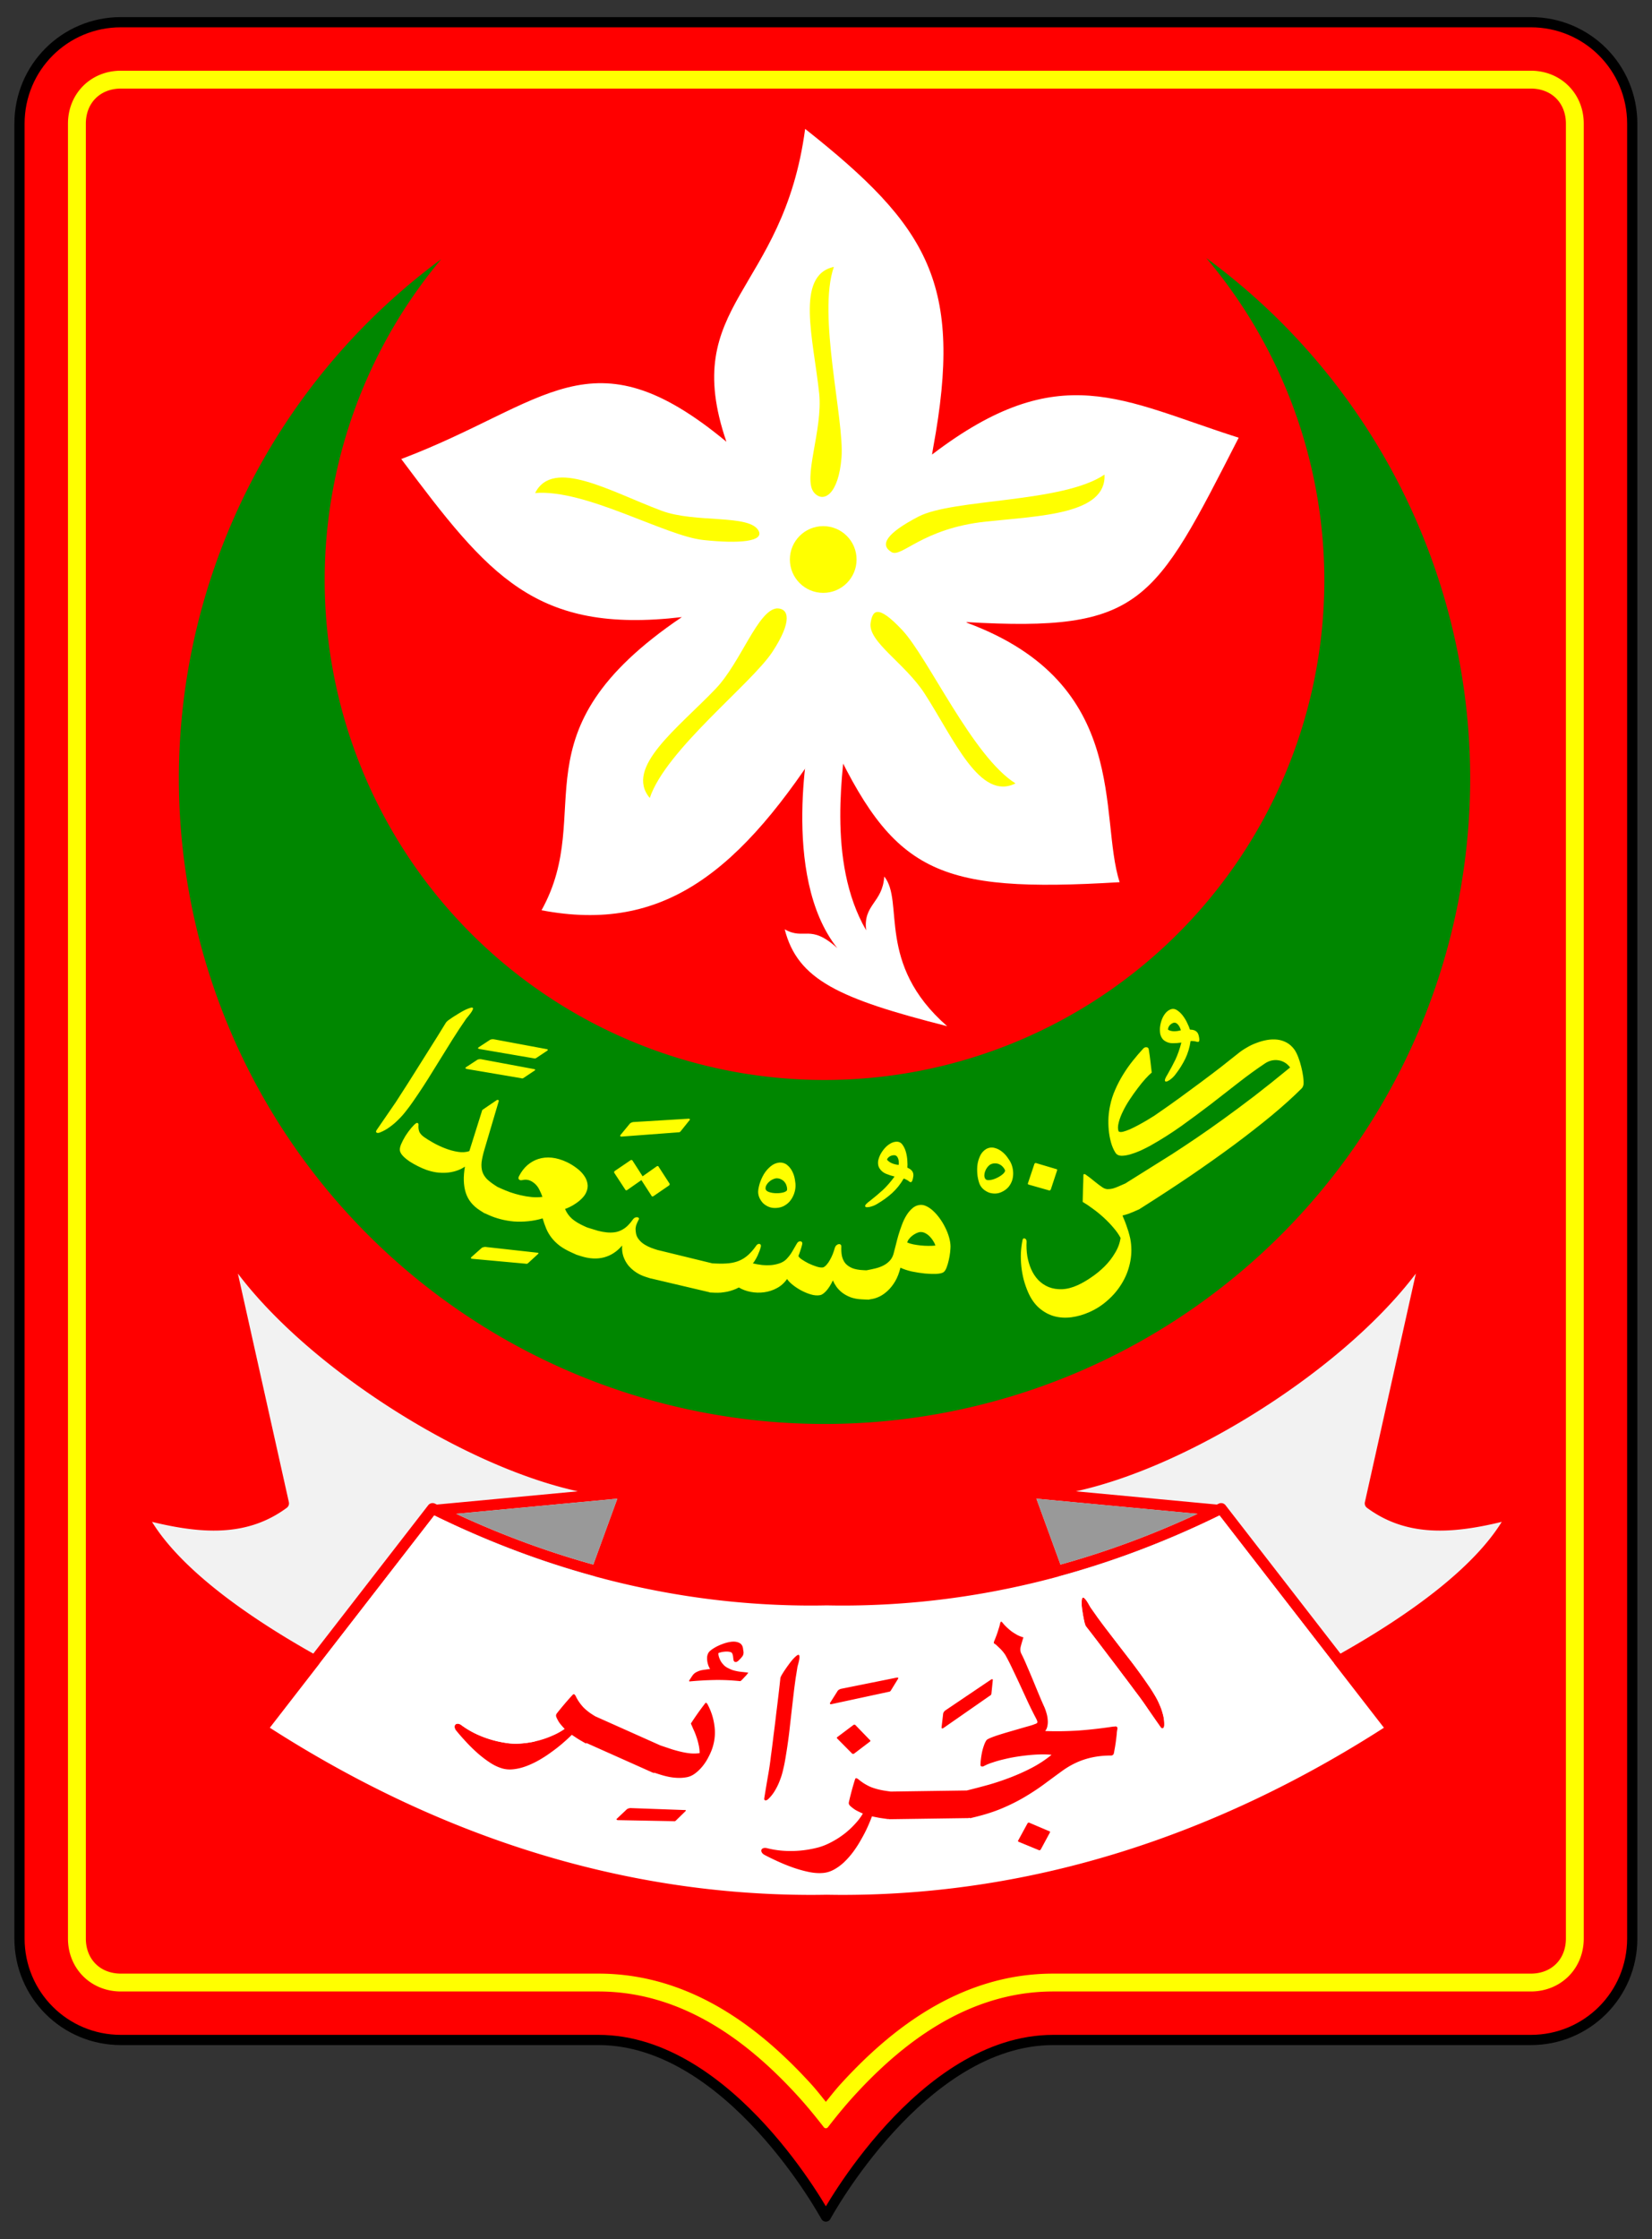 <?xml version="1.0" encoding="UTF-8" standalone="no"?>
<!-- Created with Inkscape (http://www.inkscape.org/) -->

<svg
   xmlns:dc="http://purl.org/dc/elements/1.1/"
   xmlns:cc="http://creativecommons.org/ns#"
   xmlns:rdf="http://www.w3.org/1999/02/22-rdf-syntax-ns#"
   xmlns:svg="http://www.w3.org/2000/svg"
   xmlns="http://www.w3.org/2000/svg"
   xmlns:sodipodi="http://sodipodi.sourceforge.net/DTD/sodipodi-0.dtd"
   xmlns:inkscape="http://www.inkscape.org/namespaces/inkscape"
   width="155mm"
   height="210mm"
   viewBox="0 0 549.212 744.094"
   id="svg4217"
   version="1.1"
   inkscape:version="0.91 r13725"
   sodipodi:docname="rectangular-no-outlines.svg">
  <rect x="0" y="0" width="549.212" height="744.094" fill="#333333" stroke="none"/>
  <defs
     id="defs4219" />
  <sodipodi:namedview
     id="base"
     pagecolor="#ffffff"
     bordercolor="#666666"
     borderopacity="1.0"
     inkscape:pageopacity="0.0"
     inkscape:pageshadow="2"
     inkscape:zoom="0.7"
     inkscape:cx="200.4938"
     inkscape:cy="220.58013"
     inkscape:document-units="px"
     inkscape:current-layer="g5378"
     showgrid="false"
     inkscape:window-width="1366"
     inkscape:window-height="713"
     inkscape:window-x="0"
     inkscape:window-y="27"
     inkscape:window-maximized="1" />
  <g
     inkscape:label="Layer 1"
     inkscape:groupmode="layer"
     id="layer1"
     transform="translate(0,-308.268)">
    <g
       id="g5378"
       transform="matrix(2.357,0,0,2.357,-129.439,252.426)">
      <path
         sodipodi:nodetypes="ssssscssssss"
         inkscape:connector-curvature="0"
         id="path4501"
         d="m 71.972,26.823 c -7.926,0 -14.306,6.381 -14.306,14.306 l 0,255.882 c 0,7.926 6.381,14.306 14.306,14.306 l 67.365,0 c 18.594,0 32.068,24.898 32.068,24.898 0,0 13.473,-24.898 32.068,-24.898 l 67.365,0 c 7.926,0 14.306,-6.381 14.306,-14.306 l 0,-255.882 c 0,-7.926 -6.381,-14.306 -14.306,-14.306 z"
         style="opacity:1;fill:#ff0000;fill-opacity:1;stroke:#000000;stroke-width:1.44;stroke-linejoin:round;stroke-miterlimit:4;stroke-dasharray:none;stroke-opacity:1" />
      <g
         transform="matrix(0.425,0,0,0.425,7.892,-60.683)"
         id="g4503"
         style="stroke:none">
        <path
           style="opacity:1;fill:#008700;fill-opacity:1;stroke:none;stroke-width:3.383;stroke-linejoin:round;stroke-miterlimit:4;stroke-dasharray:none;stroke-opacity:1"
           d="M 510.982,284.125 A 165.884,165.884 0 0 1 550.17,390.934 165.884,165.884 0 0 1 384.285,556.816 165.884,165.884 0 0 1 218.402,390.934 165.884,165.884 0 0 1 257.078,284.506 214.286,214.286 0 0 0 170,456.648 214.286,214.286 0 0 0 384.285,670.934 214.286,214.286 0 0 0 598.572,456.648 214.286,214.286 0 0 0 510.982,284.125 Z"
           id="path4505"
           inkscape:connector-curvature="0" />
        <g
           id="g4507"
           style="stroke:none">
          <path
             sodipodi:nodetypes="ccccccccc"
             inkscape:connector-curvature="0"
             id="path4509"
             d="m 379.65,441.265 c 0,0 -10.247,47.673 8.86,71.78 -9.107,-8.214 -10.833,-2.45 -17.439,-6.219 4.287,16.767 18.036,23.036 53.929,32.143 -23.75,-20.714 -14.107,-41.429 -20.893,-49.643 -0.536,8.75 -7.072,9.252 -6,17.824 -13.334,-22.969 -7.43,-54.945 -6.358,-67.088 1.071,-12.143 -16.392,-11.986 -16.392,-5.915 z"
             style="opacity:1;fill:#ffffff;fill-rule:evenodd;stroke:none;stroke-width:3.383;stroke-linecap:butt;stroke-linejoin:round;stroke-miterlimit:4;stroke-dasharray:none;stroke-opacity:1" />
          <path
             inkscape:connector-curvature="0"
             id="path4511"
             d="m 377.857,241.291 c -7.258,54.524 -41.883,57.811 -26.129,103.793 -45.05,-37.349 -59.477,-12.583 -107.91,5.727 28.933,38.663 44.488,58.153 93.113,52.443 l -0.008,0.006 c -56.718,38.34 -28.189,64.13 -46.553,97.25 40.416,7.684 66.021,-12.423 95.166,-58.688 0.108,0.174 0.203,0.345 0.312,0.52 21.257,45.758 35.229,52.542 96.387,48.854 -7.079,-21.811 3.954,-65.738 -50.506,-86.004 l -0.424,-0.283 c 58.321,3.348 62.28,-6.136 90.438,-61.172 -38.612,-12.23 -59.347,-26.787 -101.775,5.594 0.136,-0.763 0.266,-1.537 0.389,-2.324 10,-54.286 -1.429,-73.215 -42.5,-105.715 z"
             style="opacity:1;fill:#ffffff;fill-rule:evenodd;stroke:none;stroke-width:3.383;stroke-linecap:butt;stroke-linejoin:miter;stroke-miterlimit:4;stroke-dasharray:none;stroke-opacity:1" />
          <circle
             r="11.068"
             cy="384.146"
             cx="383.858"
             id="circle4513"
             style="opacity:1;fill:#ffff00;fill-opacity:1;stroke:none;stroke-width:2;stroke-linejoin:round;stroke-miterlimit:4;stroke-dasharray:none;stroke-opacity:1" />
          <path
             sodipodi:nodetypes="sscss"
             inkscape:connector-curvature="0"
             id="path4515"
             d="m 380.884,362.028 c -4.056,-4.491 2.897,-20.893 1.637,-32.919 -1.887,-18.017 -8.037,-39.249 4.873,-42.041 -5.543,15.841 3.524,50.665 2.531,63.256 -0.958,12.147 -5.898,15.184 -9.041,11.705 z"
             style="opacity:1;fill:#ffff00;fill-rule:evenodd;stroke:none;stroke-width:2;stroke-linecap:butt;stroke-linejoin:miter;stroke-miterlimit:4;stroke-dasharray:none;stroke-opacity:1" />
          <path
             inkscape:transform-center-y="-15.739913"
             inkscape:transform-center-x="-57.805211"
             style="opacity:1;fill:#ffff00;fill-rule:evenodd;stroke:none;stroke-width:2;stroke-linecap:butt;stroke-linejoin:miter;stroke-miterlimit:4;stroke-dasharray:none;stroke-opacity:1"
             d="m 406.501,381.679 c 3.353,2.043 10.143,-7.854 31.371,-10.111 18.014,-1.915 39.991,-2.407 39.343,-15.599 -13.864,9.458 -50.205,7.939 -61.751,13.946 -10.809,5.624 -12.859,9.391 -8.962,11.765 z"
             id="path4517"
             inkscape:connector-curvature="0"
             sodipodi:nodetypes="sscss" />
          <path
             sodipodi:nodetypes="sscss"
             inkscape:connector-curvature="0"
             id="path4519"
             d="m 399.595,405.122 c -1.033,6.277 11.411,13.406 17.958,23.572 9.809,15.23 18.306,35.637 30.121,29.731 -14.24,-8.882 -28.973,-41.713 -37.63,-50.908 -8.352,-8.871 -9.812,-6.265 -10.449,-2.395 z"
             style="opacity:1;fill:#ffff00;fill-rule:evenodd;stroke:none;stroke-width:2;stroke-linecap:butt;stroke-linejoin:miter;stroke-miterlimit:4;stroke-dasharray:none;stroke-opacity:1"
             inkscape:transform-center-x="-37.727903"
             inkscape:transform-center-y="46.381738" />
          <path
             inkscape:transform-center-y="47.773455"
             inkscape:transform-center-x="36.357977"
             style="opacity:1;fill:#ffff00;fill-rule:evenodd;stroke:none;stroke-width:2;stroke-linecap:butt;stroke-linejoin:miter;stroke-miterlimit:4;stroke-dasharray:none;stroke-opacity:1"
             d="m 368.529,400.364 c -6.345,0.462 -12.009,17.919 -20.364,26.66 -12.517,13.095 -30.374,26.125 -21.872,36.233 5.309,-15.921 33.79,-37.916 40.708,-48.482 6.675,-10.193 5.449,-14.411 1.527,-14.411 z"
             id="path4521"
             inkscape:connector-curvature="0"
             sodipodi:nodetypes="cscssc" />
          <path
             sodipodi:nodetypes="cscssc"
             inkscape:connector-curvature="0"
             id="path4523"
             d="m 362.428,374.648 c -2.92,-5.652 -20.95,-2.452 -32.272,-6.696 -16.963,-6.359 -35.965,-17.652 -41.915,-5.86 16.726,-1.38 43.163,14.231 55.787,15.584 12.177,1.304 20.201,0.457 18.401,-3.028 z"
             style="opacity:1;fill:#ffff00;fill-rule:evenodd;stroke:none;stroke-width:2;stroke-linecap:butt;stroke-linejoin:miter;stroke-miterlimit:4;stroke-dasharray:none;stroke-opacity:1"
             inkscape:transform-center-x="58.35937"
             inkscape:transform-center-y="-14.866293" />
        </g>
        <path
           style="font-style:normal;font-variant:normal;font-weight:bold;font-stretch:normal;font-size:medium;line-height:125%;font-family:'KFGQPC Uthman Taha Naskh';-inkscape-font-specification:'KFGQPC Uthman Taha Naskh Bold';letter-spacing:0px;word-spacing:0px;fill:#ffff00;fill-opacity:1;stroke:none;stroke-width:1px;stroke-linecap:butt;stroke-linejoin:miter;stroke-opacity:1"
           d="m 161.594,246.041 c -0.067,0.004 -0.15,0.023 -0.252,0.057 -0.197,0.059 -0.431,0.153 -0.703,0.283 -0.256,0.129 -0.535,0.285 -0.834,0.467 -0.292,0.173 -0.568,0.344 -0.828,0.514 -0.26,0.17 -0.484,0.324 -0.674,0.463 -0.181,0.146 -0.294,0.254 -0.336,0.322 -0.317,0.524 -0.722,1.181 -1.217,1.973 -0.487,0.782 -1.018,1.625 -1.592,2.529 -0.557,0.902 -1.138,1.825 -1.74,2.764 -0.587,0.938 -1.145,1.816 -1.678,2.635 -0.565,0.911 -1.154,1.796 -1.764,2.654 -0.594,0.857 -1.194,1.73 -1.801,2.621 -0.114,0.173 -0.119,0.296 -0.016,0.367 0.104,0.071 0.265,0.064 0.484,-0.021 0.485,-0.191 0.94,-0.443 1.365,-0.758 0.441,-0.316 0.85,-0.665 1.229,-1.049 0.394,-0.385 0.755,-0.79 1.08,-1.217 0.342,-0.429 0.653,-0.847 0.932,-1.254 1.01,-1.447 1.961,-2.905 2.855,-4.373 0.903,-1.461 1.821,-2.939 2.754,-4.436 0.333,-0.525 0.663,-1.037 0.99,-1.537 0.343,-0.502 0.671,-0.987 0.984,-1.453 l 0.264,-0.316 c 0.124,-0.149 0.244,-0.302 0.359,-0.459 0.123,-0.165 0.214,-0.32 0.273,-0.463 0.069,-0.136 0.071,-0.228 0.01,-0.279 -0.031,-0.026 -0.08,-0.037 -0.146,-0.033 z m 99.104,0.188 c -0.165,-0.01 -0.333,0.026 -0.504,0.107 -0.279,0.136 -0.516,0.338 -0.709,0.609 -0.19,0.255 -0.342,0.549 -0.457,0.879 -0.115,0.33 -0.192,0.668 -0.229,1.016 -0.027,0.341 -0.011,0.663 0.045,0.965 0.108,0.405 0.295,0.703 0.566,0.896 0.343,0.242 0.725,0.366 1.146,0.369 0.421,0.004 0.842,-0.025 1.262,-0.088 -0.24,0.922 -0.519,1.719 -0.836,2.393 -0.323,0.664 -0.675,1.327 -1.055,1.986 -0.04,0.066 -0.086,0.149 -0.143,0.252 -0.062,0.093 -0.12,0.198 -0.17,0.311 -0.056,0.103 -0.094,0.202 -0.115,0.297 -0.021,0.095 -0.009,0.167 0.037,0.219 0.046,0.052 0.127,0.061 0.242,0.029 0.118,-0.048 0.25,-0.117 0.395,-0.209 0.148,-0.107 0.294,-0.229 0.439,-0.361 0.149,-0.148 0.279,-0.296 0.387,-0.445 0.536,-0.69 0.992,-1.421 1.371,-2.188 0.373,-0.777 0.623,-1.61 0.748,-2.5 0.111,-0.017 0.257,-0.013 0.434,0.01 0.186,0.017 0.317,0.043 0.393,0.076 0.116,0.034 0.209,0.043 0.279,0.025 0.07,-0.017 0.115,-0.107 0.135,-0.268 -0.002,-0.174 -0.035,-0.384 -0.096,-0.629 -0.067,-0.255 -0.18,-0.447 -0.342,-0.574 -0.196,-0.16 -0.458,-0.242 -0.787,-0.25 -0.076,0.008 -0.122,-0.02 -0.133,-0.08 -0.05,-0.185 -0.161,-0.458 -0.336,-0.82 -0.166,-0.368 -0.376,-0.722 -0.631,-1.061 -0.255,-0.339 -0.537,-0.605 -0.85,-0.799 -0.159,-0.102 -0.323,-0.158 -0.488,-0.168 z m 0.068,1.949 c 0.064,-0.01 0.128,-0.008 0.191,0.006 0.11,0.025 0.207,0.078 0.287,0.162 0.09,0.078 0.167,0.171 0.234,0.277 0.067,0.106 0.126,0.218 0.174,0.336 0.042,0.109 0.074,0.203 0.098,0.283 -0.319,0.094 -0.64,0.141 -0.963,0.143 -0.329,-0.008 -0.611,-0.08 -0.846,-0.215 -0.02,-0.096 -0.003,-0.207 0.051,-0.336 0.054,-0.129 0.129,-0.243 0.227,-0.346 0.107,-0.108 0.224,-0.19 0.352,-0.244 0.066,-0.035 0.131,-0.056 0.195,-0.066 z m -96.059,2.334 c -0.203,-0.021 -0.377,0.005 -0.518,0.078 l -1.602,1.051 c -0.165,0.111 -0.13,0.193 0.105,0.248 l 7.686,1.316 c 0.124,0.038 0.236,0.023 0.336,-0.049 l 1.547,-1.027 c 0.134,-0.104 0.113,-0.177 -0.062,-0.221 l -7.492,-1.396 z m 109.957,0.025 c -0.242,0.008 -0.487,0.033 -0.736,0.076 -0.499,0.086 -0.993,0.224 -1.482,0.412 -0.485,0.172 -0.955,0.395 -1.404,0.666 -0.446,0.256 -0.856,0.535 -1.23,0.84 -0.736,0.588 -1.546,1.229 -2.43,1.924 -0.881,0.679 -1.808,1.381 -2.781,2.105 -0.964,0.718 -1.95,1.445 -2.959,2.178 -1.009,0.733 -2.002,1.436 -2.98,2.109 -0.139,0.101 -0.36,0.254 -0.662,0.459 -0.299,0.189 -0.639,0.398 -1.021,0.627 -0.382,0.229 -0.786,0.456 -1.209,0.684 -0.423,0.228 -0.823,0.428 -1.201,0.6 -0.384,0.162 -0.722,0.28 -1.012,0.355 -0.286,0.06 -0.489,0.04 -0.607,-0.06 -0.116,-0.332 -0.11,-0.742 0.016,-1.227 0.119,-0.494 0.315,-1.017 0.588,-1.568 0.267,-0.561 0.587,-1.12 0.961,-1.682 0.378,-0.577 0.759,-1.116 1.145,-1.617 0.379,-0.51 0.745,-0.957 1.096,-1.342 0.351,-0.384 0.644,-0.672 0.877,-0.859 -0.06,-0.543 -0.122,-1.078 -0.186,-1.605 -0.06,-0.543 -0.137,-1.089 -0.229,-1.639 -0.027,-0.213 -0.13,-0.323 -0.311,-0.33 -0.177,-0.023 -0.329,0.034 -0.459,0.17 -0.513,0.555 -1.019,1.145 -1.516,1.77 -0.496,0.625 -0.953,1.279 -1.371,1.963 -0.418,0.684 -0.784,1.387 -1.096,2.111 -0.318,0.715 -0.553,1.451 -0.707,2.211 -0.11,0.488 -0.186,1.031 -0.229,1.625 -0.033,0.588 -0.023,1.189 0.029,1.805 0.056,0.6 0.16,1.182 0.314,1.746 0.148,0.555 0.36,1.05 0.635,1.484 0.171,0.27 0.446,0.413 0.822,0.432 0.38,0.003 0.805,-0.063 1.273,-0.197 0.469,-0.135 0.951,-0.312 1.447,-0.531 0.5,-0.235 0.955,-0.464 1.369,-0.686 1.515,-0.851 2.981,-1.78 4.398,-2.785 1.421,-1.021 2.804,-2.045 4.152,-3.074 1.342,-1.039 2.645,-2.053 3.91,-3.043 1.274,-0.996 2.52,-1.9 3.736,-2.711 0.303,-0.205 0.62,-0.345 0.951,-0.42 0.331,-0.074 0.656,-0.084 0.975,-0.029 0.312,0.045 0.61,0.155 0.895,0.326 0.284,0.171 0.532,0.401 0.74,0.688 -1.786,1.469 -3.456,2.801 -5.008,4 -1.548,1.183 -3.008,2.269 -4.381,3.26 -1.363,0.985 -2.649,1.887 -3.859,2.707 -1.201,0.814 -2.352,1.577 -3.455,2.289 -1.1,0.696 -2.159,1.361 -3.178,1.992 -1.019,0.632 -2.02,1.258 -3.004,1.881 l -0.361,0.23 -0.01,0.006 -0.018,0.008 -0.377,0.164 -0.658,0.287 c -0.241,0.105 -0.49,0.194 -0.744,0.268 -0.249,0.059 -0.498,0.087 -0.748,0.084 -0.244,-0.018 -0.473,-0.1 -0.686,-0.244 -0.351,-0.233 -0.738,-0.525 -1.164,-0.875 -0.431,-0.36 -0.85,-0.68 -1.26,-0.963 -0.19,-0.092 -0.284,-0.051 -0.283,0.123 -0.008,0.639 -0.027,1.268 -0.055,1.891 -0.022,0.607 -0.037,1.231 -0.045,1.869 0.451,0.264 0.935,0.589 1.451,0.975 0.527,0.381 1.038,0.798 1.535,1.254 0.497,0.456 0.954,0.93 1.367,1.422 0.424,0.488 0.757,0.966 0.998,1.434 -0.105,0.731 -0.365,1.435 -0.779,2.113 -0.399,0.684 -0.887,1.314 -1.459,1.887 -0.572,0.573 -1.194,1.086 -1.867,1.541 -0.669,0.466 -1.321,0.842 -1.955,1.131 -0.78,0.352 -1.515,0.541 -2.201,0.566 -0.686,0.025 -1.314,-0.074 -1.885,-0.299 -0.56,-0.229 -1.054,-0.563 -1.48,-1 -0.416,-0.441 -0.753,-0.955 -1.008,-1.541 -0.246,-0.565 -0.426,-1.177 -0.539,-1.838 -0.103,-0.665 -0.136,-1.341 -0.1,-2.029 0.007,-0.127 -0.019,-0.23 -0.076,-0.305 -0.047,-0.079 -0.105,-0.127 -0.176,-0.146 -0.065,-0.034 -0.131,-0.031 -0.199,0.012 -0.063,0.027 -0.103,0.095 -0.119,0.201 -0.123,0.576 -0.201,1.183 -0.234,1.82 -0.023,0.633 -0.003,1.266 0.061,1.898 0.068,0.643 0.181,1.272 0.338,1.889 0.171,0.623 0.374,1.206 0.611,1.75 0.41,0.942 0.936,1.691 1.576,2.246 0.64,0.555 1.344,0.94 2.109,1.154 0.776,0.21 1.593,0.259 2.453,0.146 0.86,-0.113 1.717,-0.362 2.57,-0.746 0.948,-0.425 1.806,-0.984 2.574,-1.68 0.783,-0.69 1.438,-1.473 1.965,-2.35 0.532,-0.866 0.909,-1.803 1.131,-2.809 0.233,-1.01 0.275,-2.044 0.127,-3.1 -0.036,-0.283 -0.099,-0.584 -0.189,-0.906 -0.08,-0.326 -0.179,-0.651 -0.295,-0.975 -0.105,-0.328 -0.218,-0.647 -0.34,-0.955 -0.122,-0.308 -0.236,-0.587 -0.346,-0.838 0.326,-0.08 0.624,-0.167 0.895,-0.26 0.277,-0.108 0.537,-0.214 0.777,-0.318 l 0.689,-0.301 c 0.006,-0.003 0.01,-0.014 0.016,-0.018 0.003,-10e-4 0.009,-2.8e-4 0.012,-0.002 l 0.607,-0.385 c 2.247,-1.423 4.455,-2.868 6.621,-4.334 2.16,-1.476 4.207,-2.926 6.141,-4.354 1.937,-1.443 3.717,-2.834 5.342,-4.174 1.628,-1.355 3.031,-2.621 4.205,-3.797 0.084,-0.08 0.139,-0.163 0.166,-0.248 0.037,-0.091 0.068,-0.171 0.092,-0.24 0.03,-0.316 0.017,-0.699 -0.039,-1.15 -0.062,-0.461 -0.153,-0.923 -0.271,-1.389 -0.115,-0.481 -0.257,-0.938 -0.424,-1.373 -0.167,-0.435 -0.346,-0.793 -0.539,-1.076 -0.316,-0.435 -0.681,-0.765 -1.094,-0.99 -0.413,-0.225 -0.853,-0.367 -1.32,-0.422 -0.234,-0.028 -0.471,-0.037 -0.713,-0.029 z m -111.75,2.791 c -0.203,-0.021 -0.375,0.005 -0.516,0.078 l -1.602,1.051 c -0.066,0.039 -0.095,0.084 -0.084,0.131 0.02,0.053 0.084,0.093 0.189,0.119 l 7.693,1.303 c 0.102,0.052 0.213,0.038 0.328,-0.037 l 1.555,-1.039 c 0.137,-0.088 0.114,-0.159 -0.07,-0.209 l -7.494,-1.396 z m 2.316,5.738 c -0.042,0.007 -0.089,0.03 -0.139,0.066 l -2.002,1.363 -1.824,5.801 c -0.474,0.172 -1.011,0.209 -1.611,0.111 -0.591,-0.092 -1.186,-0.253 -1.783,-0.484 -0.588,-0.225 -1.151,-0.487 -1.689,-0.789 -0.539,-0.302 -0.98,-0.576 -1.324,-0.822 -0.325,-0.234 -0.546,-0.483 -0.662,-0.746 -0.11,-0.273 -0.147,-0.607 -0.111,-1.004 0.004,-0.092 -0.032,-0.164 -0.109,-0.213 -0.067,-0.043 -0.145,-0.037 -0.232,0.016 -0.187,0.124 -0.424,0.358 -0.711,0.703 -0.281,0.335 -0.551,0.707 -0.809,1.111 -0.242,0.401 -0.446,0.798 -0.615,1.191 -0.153,0.39 -0.199,0.697 -0.141,0.924 0.062,0.243 0.215,0.489 0.461,0.74 0.246,0.251 0.546,0.496 0.896,0.732 0.366,0.233 0.752,0.452 1.162,0.658 0.41,0.207 0.813,0.382 1.209,0.525 0.44,0.158 0.901,0.274 1.381,0.35 0.486,0.066 0.961,0.084 1.426,0.055 0.481,-0.033 0.942,-0.118 1.383,-0.258 0.456,-0.143 0.873,-0.343 1.254,-0.602 -0.248,1.411 -0.212,2.631 0.107,3.66 0.32,1.029 0.997,1.872 2.027,2.527 l 0.621,0.395 c 0.017,0.011 0.044,0.008 0.068,0.01 l 0.557,0.252 c 0.499,0.226 1.047,0.417 1.641,0.572 0.604,0.16 1.232,0.268 1.883,0.324 0.656,0.046 1.324,0.036 2.006,-0.031 0.692,-0.063 1.381,-0.199 2.062,-0.404 0.148,0.505 0.314,0.982 0.5,1.43 0.186,0.447 0.431,0.872 0.738,1.273 0.307,0.402 0.687,0.781 1.141,1.137 0.468,0.35 1.046,0.678 1.732,0.988 l 0.621,0.281 c 0.003,0.001 0.005,0.007 0.008,0.008 l 0.029,0.01 0.014,0.006 c 9.4e-4,4.3e-4 0.003,-3.8e-4 0.004,0 l 0.264,0.084 0.357,0.113 c 1.174,0.376 2.259,0.435 3.252,0.178 0.997,-0.268 1.853,-0.828 2.568,-1.678 -0.04,0.538 0.014,1.042 0.164,1.51 0.161,0.471 0.39,0.897 0.688,1.279 0.311,0.375 0.675,0.702 1.09,0.979 0.415,0.277 0.861,0.492 1.34,0.645 l 0.439,0.141 0.295,0.094 c 0.004,0.001 0.015,-0.01 0.019,-0.01 3.3e-4,2.8e-4 0.006,0.006 0.006,0.006 l 8.283,1.951 c 0.023,0.016 0.047,0.034 0.066,0.035 l 0.719,0.033 c 0.262,0.012 0.542,0.007 0.84,-0.014 0.299,-0.032 0.599,-0.076 0.898,-0.131 0.3,-0.066 0.588,-0.15 0.867,-0.252 0.279,-0.102 0.535,-0.215 0.77,-0.342 0.489,0.296 1.047,0.503 1.67,0.623 0.635,0.12 1.268,0.138 1.9,0.053 0.644,-0.085 1.246,-0.282 1.809,-0.588 0.574,-0.305 1.05,-0.735 1.43,-1.289 0.128,0.211 0.367,0.468 0.719,0.77 0.353,0.29 0.753,0.56 1.199,0.809 0.457,0.249 0.927,0.448 1.412,0.596 0.485,0.148 0.929,0.184 1.332,0.111 0.242,-0.035 0.531,-0.234 0.867,-0.596 0.337,-0.373 0.651,-0.867 0.941,-1.482 0.124,0.291 0.293,0.592 0.508,0.898 0.215,0.295 0.483,0.57 0.803,0.824 0.331,0.255 0.727,0.473 1.188,0.654 0.461,0.169 0.999,0.267 1.615,0.295 l 0.752,0.035 c 0.007,3.3e-4 0.023,-0.026 0.031,-0.029 0.018,0.008 0.051,0.047 0.064,0.045 l 0.674,-0.123 c 0.314,-0.058 0.657,-0.18 1.029,-0.365 0.381,-0.198 0.756,-0.47 1.121,-0.816 0.375,-0.36 0.718,-0.801 1.027,-1.322 0.308,-0.533 0.55,-1.165 0.729,-1.895 0.458,0.217 0.997,0.396 1.615,0.537 0.627,0.128 1.242,0.223 1.846,0.285 0.602,0.051 1.139,0.069 1.611,0.051 0.482,-0.031 0.81,-0.105 0.986,-0.219 0.176,-0.114 0.328,-0.333 0.453,-0.658 0.126,-0.325 0.229,-0.674 0.311,-1.049 0.091,-0.388 0.157,-0.762 0.195,-1.117 0.037,-0.367 0.054,-0.642 0.055,-0.828 -0.003,-0.394 -0.071,-0.822 -0.203,-1.285 -0.132,-0.463 -0.309,-0.919 -0.531,-1.365 -0.224,-0.458 -0.483,-0.891 -0.779,-1.301 -0.296,-0.41 -0.607,-0.764 -0.93,-1.064 -0.323,-0.3 -0.655,-0.528 -0.998,-0.686 -0.343,-0.157 -0.67,-0.207 -0.984,-0.148 -0.373,0.057 -0.709,0.222 -1.006,0.498 -0.299,0.264 -0.568,0.593 -0.809,0.986 -0.241,0.393 -0.45,0.833 -0.627,1.318 -0.179,0.474 -0.341,0.95 -0.484,1.43 -0.134,0.466 -0.255,0.918 -0.359,1.355 -0.107,0.426 -0.202,0.792 -0.285,1.098 -0.101,0.46 -0.28,0.835 -0.539,1.127 -0.259,0.292 -0.564,0.528 -0.914,0.709 -0.35,0.181 -0.719,0.319 -1.107,0.414 -0.389,0.095 -0.768,0.178 -1.139,0.246 l -0.189,0.035 -0.43,-0.021 c -0.639,-0.029 -1.165,-0.126 -1.58,-0.293 -0.415,-0.179 -0.742,-0.412 -0.98,-0.697 -0.227,-0.296 -0.382,-0.639 -0.467,-1.031 -0.074,-0.392 -0.101,-0.821 -0.08,-1.289 0.006,-0.137 -0.028,-0.236 -0.105,-0.297 -0.066,-0.06 -0.15,-0.081 -0.254,-0.062 -0.103,0.007 -0.21,0.052 -0.316,0.139 -0.107,0.087 -0.185,0.21 -0.238,0.367 -0.082,0.293 -0.182,0.591 -0.299,0.895 -0.116,0.292 -0.248,0.566 -0.396,0.822 -0.137,0.257 -0.291,0.477 -0.459,0.664 -0.157,0.187 -0.321,0.319 -0.496,0.391 -0.231,0.047 -0.539,0.009 -0.922,-0.111 -0.372,-0.12 -0.748,-0.268 -1.129,-0.445 -0.369,-0.188 -0.696,-0.38 -0.984,-0.576 -0.277,-0.195 -0.43,-0.355 -0.459,-0.482 0.103,-0.258 0.195,-0.518 0.275,-0.777 0.092,-0.27 0.173,-0.539 0.242,-0.811 0.04,-0.135 0.04,-0.244 -0.002,-0.326 -0.042,-0.082 -0.108,-0.131 -0.199,-0.146 -0.079,-0.026 -0.17,-0.013 -0.275,0.039 -0.105,0.052 -0.202,0.156 -0.289,0.312 -0.198,0.334 -0.395,0.674 -0.594,1.02 -0.187,0.334 -0.413,0.649 -0.678,0.945 -0.254,0.32 -0.585,0.562 -0.992,0.727 -0.395,0.154 -0.818,0.254 -1.266,0.303 -0.447,0.037 -0.905,0.034 -1.371,-0.01 -0.466,-0.055 -0.895,-0.133 -1.291,-0.23 0.12,-0.132 0.236,-0.297 0.348,-0.498 0.123,-0.2 0.236,-0.413 0.338,-0.637 0.102,-0.224 0.191,-0.443 0.27,-0.656 0.079,-0.225 0.138,-0.422 0.18,-0.592 0.017,-0.125 -2.5e-4,-0.218 -0.055,-0.277 -0.043,-0.059 -0.106,-0.09 -0.186,-0.094 -0.08,-0.004 -0.16,0.021 -0.242,0.074 -0.082,0.053 -0.149,0.126 -0.199,0.215 -0.378,0.531 -0.758,0.966 -1.139,1.303 -0.381,0.337 -0.792,0.598 -1.234,0.783 -0.443,0.186 -0.929,0.307 -1.457,0.363 -0.528,0.056 -1.124,0.069 -1.785,0.039 l -0.41,-0.019 -0.158,-0.008 -7.662,-1.869 c -0.005,-10e-4 -0.01,0.003 -0.016,0.002 l -0.07,-0.023 -0.439,-0.141 c -0.304,-0.097 -0.609,-0.219 -0.91,-0.363 -0.301,-0.144 -0.576,-0.315 -0.824,-0.514 -0.237,-0.196 -0.44,-0.424 -0.609,-0.682 -0.158,-0.254 -0.25,-0.547 -0.275,-0.879 -0.024,-0.187 -0.033,-0.347 -0.027,-0.477 0.017,-0.127 0.039,-0.25 0.066,-0.373 0.038,-0.12 0.082,-0.237 0.131,-0.354 0.064,-0.124 0.134,-0.27 0.211,-0.438 0.071,-0.109 0.088,-0.2 0.051,-0.271 -0.037,-0.072 -0.108,-0.112 -0.213,-0.121 -0.09,-0.017 -0.196,-0.004 -0.318,0.041 -0.111,0.048 -0.21,0.131 -0.295,0.248 -0.223,0.324 -0.449,0.6 -0.678,0.826 -0.217,0.23 -0.474,0.43 -0.768,0.6 -0.355,0.21 -0.726,0.343 -1.115,0.398 -0.389,0.055 -0.786,0.059 -1.191,0.014 -0.394,-0.042 -0.791,-0.115 -1.189,-0.219 -0.395,-0.114 -0.772,-0.229 -1.131,-0.344 l -0.375,-0.119 -0.051,-0.016 -0.055,-0.025 -0.389,-0.176 c -0.666,-0.301 -1.222,-0.64 -1.666,-1.016 -0.429,-0.382 -0.758,-0.844 -0.988,-1.387 0.172,-0.048 0.394,-0.141 0.67,-0.279 0.286,-0.134 0.576,-0.304 0.869,-0.51 0.304,-0.201 0.584,-0.431 0.84,-0.691 0.271,-0.266 0.473,-0.55 0.609,-0.852 0.202,-0.447 0.26,-0.879 0.172,-1.295 -0.077,-0.411 -0.253,-0.796 -0.527,-1.158 -0.27,-0.373 -0.619,-0.712 -1.045,-1.018 -0.411,-0.311 -0.852,-0.58 -1.326,-0.807 -0.744,-0.349 -1.458,-0.559 -2.141,-0.629 -0.672,-0.066 -1.299,-0.005 -1.885,0.182 -0.57,0.181 -1.092,0.477 -1.566,0.889 -0.459,0.406 -0.844,0.91 -1.152,1.51 -0.124,0.219 -0.131,0.385 -0.019,0.498 0.116,0.103 0.267,0.133 0.449,0.09 0.324,-0.079 0.625,-0.08 0.904,-0.004 0.279,0.076 0.563,0.236 0.854,0.48 0.28,0.239 0.503,0.534 0.67,0.885 0.172,0.341 0.317,0.674 0.432,1.002 -0.483,0.07 -0.989,0.08 -1.518,0.029 -0.528,-0.051 -1.051,-0.137 -1.572,-0.26 -0.51,-0.118 -1.004,-0.261 -1.48,-0.426 -0.472,-0.176 -0.9,-0.349 -1.285,-0.523 l -0.422,-0.191 -0.055,-0.023 -0.258,-0.164 c -0.52,-0.331 -0.939,-0.651 -1.256,-0.961 -0.301,-0.313 -0.513,-0.66 -0.639,-1.037 -0.119,-0.387 -0.156,-0.83 -0.109,-1.328 0.062,-0.502 0.2,-1.111 0.412,-1.828 l 1.996,-6.746 c 0.036,-0.099 0.021,-0.17 -0.047,-0.213 -0.034,-0.021 -0.071,-0.029 -0.113,-0.021 z m 27.02,2.66 -7.848,0.475 c -0.191,0.035 -0.345,0.105 -0.463,0.211 l -1.324,1.609 c -0.053,0.055 -0.065,0.111 -0.035,0.168 0.022,0.043 0.087,0.064 0.195,0.062 l 8.014,-0.602 c 0.105,0.01 0.199,-0.027 0.285,-0.107 l 1.285,-1.602 c 0.06,-0.077 0.076,-0.125 0.047,-0.146 -0.026,-0.032 -0.077,-0.055 -0.156,-0.068 z m 29.289,3.248 c -0.309,0.022 -0.605,0.123 -0.885,0.303 -0.271,0.166 -0.522,0.381 -0.752,0.645 -0.23,0.263 -0.426,0.549 -0.59,0.857 -0.152,0.307 -0.258,0.613 -0.318,0.914 -0.051,0.416 0.014,0.763 0.193,1.043 0.228,0.353 0.536,0.609 0.926,0.77 0.39,0.16 0.79,0.289 1.203,0.387 -0.566,0.767 -1.121,1.403 -1.666,1.91 -0.547,0.496 -1.119,0.979 -1.717,1.449 -0.061,0.046 -0.138,0.107 -0.229,0.182 -0.093,0.064 -0.183,0.139 -0.271,0.225 -0.091,0.075 -0.164,0.153 -0.219,0.232 -0.055,0.08 -0.069,0.152 -0.045,0.217 0.024,0.065 0.094,0.104 0.213,0.117 0.128,-4e-4 0.275,-0.016 0.443,-0.047 0.178,-0.044 0.358,-0.101 0.543,-0.17 0.194,-0.082 0.369,-0.173 0.525,-0.271 0.754,-0.441 1.449,-0.947 2.086,-1.518 0.635,-0.582 1.177,-1.264 1.625,-2.043 0.109,0.026 0.243,0.083 0.398,0.17 0.167,0.085 0.279,0.158 0.336,0.217 0.095,0.075 0.178,0.119 0.25,0.129 0.071,0.01 0.146,-0.057 0.225,-0.199 0.063,-0.163 0.112,-0.369 0.146,-0.619 0.033,-0.262 -0.003,-0.482 -0.105,-0.66 -0.122,-0.221 -0.334,-0.396 -0.637,-0.525 -0.074,-0.021 -0.104,-0.063 -0.092,-0.123 0.023,-0.19 0.02,-0.486 -0.008,-0.887 -0.017,-0.403 -0.081,-0.81 -0.191,-1.219 -0.111,-0.409 -0.275,-0.762 -0.492,-1.059 -0.219,-0.308 -0.518,-0.449 -0.896,-0.426 z m 13.572,0.824 c -0.285,-0.016 -0.571,0.054 -0.859,0.207 -0.402,0.25 -0.698,0.596 -0.891,1.041 -0.197,0.434 -0.319,0.899 -0.365,1.393 -0.036,0.489 -0.02,0.967 0.047,1.436 0.078,0.464 0.179,0.844 0.307,1.137 0.134,0.278 0.318,0.514 0.553,0.711 0.23,0.186 0.482,0.333 0.752,0.439 0.276,0.091 0.563,0.136 0.859,0.131 0.297,-0.005 0.581,-0.067 0.854,-0.186 0.44,-0.191 0.791,-0.445 1.053,-0.758 0.257,-0.324 0.436,-0.669 0.537,-1.037 0.097,-0.378 0.129,-0.765 0.094,-1.16 -0.035,-0.396 -0.126,-0.761 -0.271,-1.096 -0.114,-0.262 -0.291,-0.552 -0.529,-0.871 -0.228,-0.324 -0.5,-0.605 -0.814,-0.842 -0.319,-0.247 -0.665,-0.414 -1.039,-0.5 -0.095,-0.024 -0.19,-0.04 -0.285,-0.045 z m -13.932,1.088 c 0.148,-0.016 0.274,0.015 0.381,0.088 0.093,0.064 0.162,0.15 0.205,0.258 0.054,0.106 0.092,0.22 0.115,0.344 0.023,0.123 0.035,0.249 0.035,0.377 -0.002,0.116 -0.006,0.216 -0.014,0.299 -0.331,-0.032 -0.647,-0.108 -0.947,-0.227 -0.303,-0.13 -0.538,-0.301 -0.705,-0.514 0.017,-0.096 0.074,-0.194 0.172,-0.293 0.098,-0.099 0.211,-0.178 0.34,-0.236 0.14,-0.061 0.279,-0.093 0.418,-0.096 z m -37.004,0.668 c -0.04,-0.007 -0.08,10e-4 -0.123,0.023 l -2.23,1.516 c -0.125,0.092 -0.15,0.191 -0.076,0.299 l 1.533,2.342 c 0.059,0.115 0.147,0.138 0.266,0.068 l 2.014,-1.406 1.42,2.197 c 0.045,0.122 0.138,0.146 0.281,0.072 l 2.213,-1.521 c 0.096,-0.113 0.113,-0.204 0.051,-0.271 l -1.539,-2.379 c -0.041,-0.097 -0.127,-0.113 -0.256,-0.047 l -1.998,1.412 -1.439,-2.242 c -0.036,-0.036 -0.075,-0.056 -0.115,-0.062 z m 20.889,0.363 c -0.471,0.047 -0.891,0.228 -1.26,0.543 -0.368,0.303 -0.682,0.665 -0.941,1.088 -0.248,0.423 -0.444,0.86 -0.59,1.311 -0.135,0.451 -0.21,0.837 -0.225,1.156 -0.003,0.308 0.059,0.603 0.184,0.883 0.125,0.268 0.286,0.51 0.482,0.725 0.208,0.204 0.444,0.368 0.713,0.494 0.269,0.126 0.551,0.198 0.848,0.211 0.479,0.022 0.906,-0.051 1.279,-0.217 0.374,-0.177 0.687,-0.41 0.939,-0.695 0.253,-0.297 0.451,-0.631 0.594,-1.002 0.142,-0.371 0.222,-0.739 0.238,-1.104 0.013,-0.285 -0.016,-0.622 -0.09,-1.014 -0.062,-0.391 -0.183,-0.764 -0.361,-1.115 -0.178,-0.362 -0.415,-0.664 -0.713,-0.906 -0.297,-0.253 -0.663,-0.372 -1.098,-0.357 z m 36.23,0.074 c -0.111,-0.026 -0.191,0.02 -0.238,0.141 l -0.893,2.668 c -0.058,0.125 -0.025,0.202 0.102,0.234 l 2.855,0.812 c 0.095,0.046 0.183,0.001 0.262,-0.133 l 0.877,-2.66 c 0.019,-0.071 0.021,-0.121 0.008,-0.152 -0.014,-0.031 -0.053,-0.052 -0.119,-0.06 l -2.854,-0.85 z m -5.785,0.043 c 0.235,-0.003 0.451,0.048 0.645,0.15 0.189,0.092 0.35,0.219 0.484,0.385 0.14,0.151 0.237,0.316 0.289,0.492 -0.03,0.188 -0.176,0.381 -0.438,0.582 -0.251,0.196 -0.539,0.365 -0.863,0.506 -0.314,0.137 -0.62,0.22 -0.918,0.25 -0.288,0.026 -0.484,-0.038 -0.588,-0.191 -0.089,-0.148 -0.132,-0.317 -0.127,-0.506 0.005,-0.189 0.044,-0.372 0.115,-0.553 0.066,-0.191 0.163,-0.37 0.289,-0.537 0.126,-0.167 0.261,-0.301 0.404,-0.4 0.242,-0.13 0.478,-0.19 0.707,-0.178 z m -30.924,2.107 c 0.275,-0.01 0.512,0.038 0.713,0.15 0.213,0.101 0.383,0.241 0.512,0.418 0.13,0.166 0.22,0.353 0.268,0.561 0.06,0.197 0.074,0.387 0.043,0.568 -0.11,0.155 -0.327,0.265 -0.65,0.33 -0.312,0.066 -0.645,0.09 -0.998,0.074 -0.342,-0.015 -0.653,-0.074 -0.934,-0.178 -0.27,-0.104 -0.417,-0.248 -0.443,-0.432 -0.015,-0.172 0.022,-0.342 0.109,-0.51 0.088,-0.167 0.203,-0.317 0.346,-0.447 0.144,-0.142 0.309,-0.261 0.496,-0.355 0.187,-0.094 0.366,-0.153 0.539,-0.18 z m 20.389,7.586 c 0.242,-0.01 0.473,0.046 0.693,0.168 0.231,0.12 0.439,0.277 0.627,0.475 0.185,0.186 0.347,0.395 0.482,0.625 0.145,0.217 0.247,0.431 0.309,0.641 -0.296,0.032 -0.63,0.046 -1.002,0.045 -0.36,-0.003 -0.723,-0.022 -1.09,-0.059 -0.355,-0.039 -0.702,-0.091 -1.039,-0.156 -0.326,-0.067 -0.609,-0.155 -0.85,-0.262 0.038,-0.17 0.124,-0.336 0.256,-0.5 0.13,-0.175 0.287,-0.33 0.471,-0.469 0.183,-0.138 0.377,-0.256 0.58,-0.352 0.203,-0.096 0.39,-0.148 0.562,-0.156 z m -61.496,2.096 c -0.183,0.017 -0.335,0.062 -0.455,0.133 l -1.473,1.309 c -0.055,0.038 -0.077,0.085 -0.064,0.141 0.023,0.06 0.084,0.093 0.182,0.1 l 7.561,0.691 c 0.109,0.037 0.212,0.016 0.311,-0.065 l 1.414,-1.297 c 0.059,-0.048 0.08,-0.095 0.062,-0.141 -0.022,-0.035 -0.07,-0.052 -0.146,-0.049 l -7.391,-0.822 z"
           transform="matrix(2.35,0,0,2.35,-112.554,-45.399)"
           id="path4525"
           inkscape:connector-curvature="0" />
      </g>
      <path
         style="color:#000000;font-style:normal;font-variant:normal;font-weight:normal;font-stretch:normal;font-size:medium;line-height:normal;font-family:sans-serif;text-indent:0;text-align:start;text-decoration:none;text-decoration-line:none;text-decoration-style:solid;text-decoration-color:#000000;letter-spacing:normal;word-spacing:normal;text-transform:none;direction:ltr;block-progression:tb;writing-mode:lr-tb;baseline-shift:baseline;text-anchor:start;white-space:normal;clip-rule:nonzero;display:inline;overflow:visible;visibility:visible;opacity:1;isolation:auto;mix-blend-mode:normal;color-interpolation:sRGB;color-interpolation-filters:linearRGB;solid-color:#000000;solid-opacity:1;fill:#ffff00;fill-opacity:1;fill-rule:nonzero;stroke:none;stroke-width:0.72;stroke-linecap:butt;stroke-linejoin:round;stroke-miterlimit:4;stroke-dasharray:none;stroke-dashoffset:0;stroke-opacity:1;color-rendering:auto;image-rendering:auto;shape-rendering:auto;text-rendering:auto;enable-background:accumulate"
         d="m 71.973,33.662 c -4.242,0 -7.469,3.224 -7.469,7.467 l 0,255.883 c 0,4.242 3.226,7.467 7.469,7.467 l 67.363,0 c 12.36,0 21.733,7.761 28.055,14.674 1.39,1.52 2.6,3.019 3.73,4.471 a 0.36,0.36 0 0 0 0.568,0 c 1.13,-1.452 2.341,-2.951 3.73,-4.471 6.322,-6.913 15.693,-14.674 28.053,-14.674 l 67.365,0 c 4.242,0 7.467,-3.224 7.467,-7.467 l 0,-255.883 c 0,-4.242 -3.224,-7.467 -7.467,-7.467 l -198.865,0 z m 0,2.52 198.865,0 c 2.925,0 4.947,2.022 4.947,4.947 l 0,255.883 c 0,2.925 -2.022,4.949 -4.947,4.949 l -67.365,0 c -13.462,0 -23.368,8.335 -29.912,15.49 -0.812,0.888 -1.465,1.735 -2.156,2.586 -0.691,-0.851 -1.342,-1.698 -2.154,-2.586 -6.544,-7.155 -16.452,-15.49 -29.914,-15.49 l -67.363,0 c -2.925,0 -4.949,-2.024 -4.949,-4.949 l 0,-255.883 c 0,-2.925 2.024,-4.947 4.949,-4.947 z"
         id="path4541"
         inkscape:connector-curvature="0" />
      <g
         transform="matrix(0.459,0,0,0.459,-4.267,-93.299)"
         id="g4972"
         style="stroke:none">
        <path
           inkscape:connector-curvature="0"
           style="fill:#f2f2f2;fill-opacity:1;fill-rule:evenodd;stroke:none;stroke-width:3.383;stroke-linejoin:round;stroke-miterlimit:4;stroke-dasharray:none;stroke-opacity:1"
           d="m 567.711,459.285 c -12.956,17.092 -33.363,34.051 -55.354,47.518 -19.324,11.834 -39.766,20.889 -57.578,24.787 l 46.828,4.398 c 0.205,-0.101 0.41,-0.193 0.615,-0.295 a 1.83,1.83 0 0 1 0.838,-0.189 1.83,1.83 0 0 1 1.424,0.709 l 38.182,49.281 c 23.152,-13.039 44.068,-28.356 53.576,-43.756 -16.826,4.077 -31.757,4.934 -44.76,-4.668 -0.582,-0.43 -0.858,-1.164 -0.701,-1.871 l 16.93,-75.914 z m -126.053,74.75 7.988,21.883 c 15.477,-4.293 30.671,-9.93 45.543,-16.85 l -53.531,-5.033 z m 60.828,5.57 c -17.346,8.497 -35.157,15.286 -53.357,20.236 l 18.193,49.861 c 0.184,-0.028 0.362,-0.051 0.547,-0.08 0.511,-0.02 0.746,0.237 0.709,0.773 -0.052,0.526 -0.145,1.231 -0.258,2.045 l 2.938,8.049 c 17.125,-6.624 44.137,-17.854 69.316,-31.723 l -38.088,-49.162 z m -45.293,27.279 c 0.142,0.004 0.302,0.103 0.482,0.299 0.265,0.249 0.527,0.57 0.781,0.967 0.242,0.374 0.47,0.757 0.688,1.143 l 0.459,0.814 c 0.75,1.054 1.526,2.156 2.326,3.301 0.813,1.111 1.651,2.24 2.514,3.385 2.473,3.231 4.922,6.413 7.344,9.553 2.447,3.129 4.815,6.366 7.104,9.711 0.648,0.93 1.29,1.932 1.928,3.01 0.65,1.043 1.219,2.141 1.709,3.287 0.502,1.112 0.902,2.255 1.193,3.436 0.304,1.146 0.44,2.298 0.408,3.457 -0.017,0.522 -0.155,0.861 -0.414,1.01 -0.259,0.148 -0.525,0.03 -0.805,-0.355 -1.423,-2.03 -2.816,-4.031 -4.176,-6.004 -1.348,-2.007 -2.778,-3.992 -4.287,-5.953 -1.333,-1.814 -2.775,-3.734 -4.322,-5.764 -1.536,-2.063 -3.052,-4.065 -4.549,-6.004 -1.485,-1.973 -2.874,-3.803 -4.168,-5.492 -1.306,-1.712 -2.399,-3.126 -3.273,-4.236 -0.114,-0.147 -0.247,-0.468 -0.404,-0.967 -0.132,-0.511 -0.265,-1.11 -0.4,-1.791 -0.135,-0.681 -0.258,-1.395 -0.369,-2.145 -0.124,-0.772 -0.211,-1.473 -0.258,-2.109 -0.035,-0.67 -0.022,-1.235 0.033,-1.689 0.042,-0.477 0.149,-0.754 0.322,-0.834 0.043,-0.02 0.088,-0.029 0.135,-0.027 z"
           transform="matrix(0.925,0,0,0.925,38.893,221.259)"
           id="path4974" />
        <path
           inkscape:connector-curvature="0"
           style="fill:#999999;fill-opacity:1;fill-rule:evenodd;stroke:none;stroke-width:3.383;stroke-linejoin:round;stroke-miterlimit:4;stroke-dasharray:none;stroke-opacity:1"
           d="m 441.658,534.035 7.988,21.883 c 15.477,-4.293 30.671,-9.93 45.543,-16.85 l -53.531,-5.033 z m 51.947,9.746 c -14.531,6.57 -29.373,11.953 -44.484,16.062 l 2.77,7.594 c 14.225,-6.75 28.142,-14.667 41.715,-23.656 z"
           transform="matrix(0.925,0,0,0.925,38.893,221.259)"
           id="path4976" />
        <path
           inkscape:connector-curvature="0"
           style="fill:#f2f2f2;fill-opacity:1;fill-rule:evenodd;stroke:none;stroke-width:3.383;stroke-linejoin:round;stroke-miterlimit:4;stroke-dasharray:none;stroke-opacity:1"
           d="m 176.379,459.285 16.934,75.914 c 0.157,0.707 -0.117,1.441 -0.699,1.871 -13.003,9.602 -27.94,8.745 -44.766,4.668 9.508,15.4 30.424,30.717 53.576,43.756 l 38.182,-49.281 a 1.83,1.83 0 0 1 2.26,-0.52 c 0.205,0.101 0.412,0.194 0.617,0.295 l 46.828,-4.398 c -17.811,-3.898 -38.248,-12.953 -57.572,-24.787 -21.99,-13.467 -42.404,-30.425 -55.359,-47.518 z m 126.053,74.75 -53.531,5.033 c 14.872,6.919 30.072,12.556 45.549,16.85 l 7.982,-21.883 z m -60.824,5.57 -38.088,49.162 c 15.229,8.388 31.105,15.801 45.084,21.82 -0.121,-0.223 -0.203,-0.441 -0.223,-0.65 -0.036,-0.38 0.053,-0.671 0.262,-0.879 0.171,-0.2 0.448,-0.295 0.834,-0.281 0.386,0.014 0.807,0.197 1.258,0.549 2.126,1.562 4.533,2.857 7.227,3.881 2.693,1.024 5.514,1.716 8.463,2.08 1.47,0.163 3.038,0.161 4.705,-0.01 1.278,-0.115 2.553,-0.316 3.826,-0.596 L 294.965,559.842 C 276.765,554.892 258.953,548.102 241.607,539.605 Z"
           transform="matrix(0.925,0,0,0.925,38.893,221.259)"
           id="path4978" />
        <path
           inkscape:connector-curvature="0"
           style="fill:#999999;fill-opacity:1;fill-rule:evenodd;stroke:none;stroke-width:3.383;stroke-linejoin:round;stroke-miterlimit:4;stroke-dasharray:none;stroke-opacity:1"
           d="m 302.432,534.035 -53.531,5.033 c 14.872,6.919 30.072,12.556 45.549,16.85 l 7.982,-21.883 z m -51.949,9.744 c 13.575,8.99 27.492,16.907 41.719,23.658 l 2.77,-7.594 c -15.113,-4.11 -29.956,-9.493 -44.488,-16.064 z"
           transform="matrix(0.925,0,0,0.925,38.893,221.259)"
           id="path4980" />
        <path
           inkscape:connector-curvature="0"
           style="fill:#ffffff;fill-opacity:1;fill-rule:evenodd;stroke:none;stroke-width:3.383;stroke-linejoin:round;stroke-miterlimit:4;stroke-dasharray:none;stroke-opacity:1"
           d="m 241.607,539.605 -54.617,70.498 c 55.758,35.788 116.418,55.51 179.926,55.51 1.695,0 3.396,-0.023 5.102,-0.051 a 1.83,1.83 0 0 1 0.059,0 c 1.706,0.03 3.406,0.051 5.102,0.051 63.508,0 124.168,-19.722 179.926,-55.51 l -54.617,-70.498 c -39.641,19.418 -81.717,29.922 -125.309,29.922 -1.729,0 -3.448,-0.022 -5.166,-0.055 -1.696,0.031 -3.394,0.055 -5.1,0.055 -43.592,0 -85.663,-10.504 -125.305,-29.922 z m 215.586,27.279 c 0.142,0.004 0.302,0.103 0.482,0.299 0.265,0.249 0.527,0.57 0.781,0.967 0.242,0.374 0.47,0.757 0.688,1.143 l 0.459,0.814 c 0.75,1.054 1.526,2.156 2.326,3.301 0.813,1.111 1.651,2.24 2.514,3.385 2.473,3.231 4.922,6.413 7.344,9.553 2.447,3.129 4.815,6.366 7.104,9.711 0.648,0.93 1.29,1.932 1.928,3.01 0.65,1.043 1.219,2.141 1.709,3.287 0.502,1.112 0.902,2.255 1.193,3.436 0.304,1.146 0.44,2.298 0.408,3.457 -0.017,0.522 -0.155,0.861 -0.414,1.01 -0.259,0.148 -0.525,0.03 -0.805,-0.355 -1.423,-2.03 -2.816,-4.031 -4.176,-6.004 -1.348,-2.007 -2.778,-3.992 -4.287,-5.953 -1.333,-1.814 -2.775,-3.734 -4.322,-5.764 -1.536,-2.063 -3.052,-4.065 -4.549,-6.004 -1.485,-1.973 -2.874,-3.803 -4.168,-5.492 -1.306,-1.712 -2.399,-3.126 -3.273,-4.236 -0.114,-0.147 -0.247,-0.468 -0.404,-0.967 -0.132,-0.511 -0.265,-1.11 -0.4,-1.791 -0.135,-0.681 -0.258,-1.395 -0.369,-2.145 -0.124,-0.772 -0.211,-1.473 -0.258,-2.109 -0.035,-0.67 -0.022,-1.235 0.033,-1.689 0.042,-0.477 0.149,-0.754 0.322,-0.834 0.043,-0.02 0.088,-0.029 0.135,-0.027 z m -27.234,8.002 c 0.041,-0.003 0.085,0.01 0.133,0.037 l 0,-0.006 c 0.096,0.056 0.211,0.176 0.338,0.355 0.372,0.462 0.82,0.942 1.348,1.445 0.528,0.503 1.095,0.986 1.695,1.445 0.62,0.428 1.256,0.822 1.914,1.188 0.678,0.334 1.332,0.583 1.957,0.746 -0.399,1.232 -0.711,2.299 -0.926,3.195 -0.188,0.89 -0.087,1.672 0.291,2.344 0.574,1.125 1.184,2.465 1.832,4.02 0.675,1.548 1.35,3.135 2.021,4.764 0.671,1.628 1.326,3.22 1.975,4.775 0.649,1.555 1.233,2.899 1.754,4.037 0.275,0.618 0.516,1.303 0.715,2.045 0.218,0.711 0.351,1.428 0.4,2.154 0.077,0.72 0.043,1.414 -0.098,2.082 -0.114,0.661 -0.36,1.222 -0.736,1.684 3.637,0.134 7.349,0.078 11.129,-0.166 3.799,-0.275 7.855,-0.743 12.168,-1.408 0.511,-0.02 0.746,0.237 0.709,0.773 -0.056,0.568 -0.151,1.303 -0.277,2.205 -0.1,0.895 -0.209,1.792 -0.336,2.693 -0.134,0.877 -0.271,1.661 -0.404,2.354 -0.107,0.686 -0.194,1.09 -0.271,1.215 -0.05,0.118 -0.172,0.243 -0.363,0.369 -0.172,0.093 -0.438,0.128 -0.789,0.109 -3.046,0.011 -5.904,0.451 -8.572,1.318 -2.642,0.861 -5.17,2.181 -7.588,3.963 -2.023,1.473 -4.019,2.942 -5.988,4.402 -1.977,1.436 -4.072,2.809 -6.289,4.119 -2.217,1.31 -4.635,2.523 -7.256,3.643 -2.62,1.119 -5.587,2.088 -8.904,2.904 l -1.004,0.244 -0.807,0.199 c -0.083,0.021 -0.21,-0.035 -0.359,-0.121 -0.102,0.038 -0.194,0.102 -0.312,0.102 l -26.248,0.373 c -0.088,0.001 -0.165,-0.059 -0.244,-0.115 -0.033,0.012 -0.097,0.084 -0.123,0.084 l -1.855,-0.262 c -0.66,-0.093 -1.222,-0.186 -1.686,-0.277 -0.436,-0.087 -1.066,-0.21 -1.883,-0.377 -0.397,1.098 -0.894,2.307 -1.496,3.633 -0.602,1.326 -1.288,2.655 -2.059,3.982 -0.747,1.357 -1.586,2.676 -2.518,3.955 -0.932,1.279 -1.931,2.431 -2.992,3.461 -1.061,1.03 -2.176,1.872 -3.348,2.527 -1.175,0.68 -2.389,1.087 -3.646,1.217 -1.458,0.153 -3.049,0.06 -4.766,-0.285 -1.717,-0.345 -3.457,-0.826 -5.217,-1.434 -1.733,-0.604 -3.411,-1.277 -5.037,-2.02 -1.654,-0.747 -3.118,-1.456 -4.391,-2.123 -0.523,-0.254 -0.882,-0.549 -1.082,-0.885 -0.2,-0.336 -0.255,-0.638 -0.156,-0.906 0.067,-0.247 0.281,-0.433 0.639,-0.562 0.358,-0.128 0.815,-0.114 1.381,0.043 2.625,0.653 5.393,0.953 8.297,0.902 2.904,-0.051 5.778,-0.455 8.623,-1.207 1.411,-0.391 2.835,-0.969 4.277,-1.74 1.438,-0.746 2.816,-1.614 4.125,-2.609 1.309,-0.995 2.503,-2.085 3.588,-3.266 1.108,-1.152 2.03,-2.357 2.762,-3.613 -0.947,-0.416 -1.76,-0.81 -2.432,-1.188 -0.64,-0.398 -1.253,-0.873 -1.842,-1.418 -0.193,-0.207 -0.316,-0.402 -0.371,-0.59 -0.051,-0.213 -0.04,-0.466 0.035,-0.764 0.264,-1.143 0.564,-2.345 0.902,-3.605 0.342,-1.286 0.706,-2.532 1.092,-3.734 0.114,-0.369 0.276,-0.509 0.488,-0.428 0.216,0.056 0.438,0.178 0.662,0.363 0.621,0.524 1.252,0.988 1.893,1.387 0.64,0.398 1.328,0.765 2.062,1.1 0.766,0.313 1.594,0.582 2.486,0.811 0.892,0.229 1.902,0.425 3.029,0.584 l 1.115,0.156 0.133,0.019 25.254,-0.359 0.285,-0.068 c 2.301,-0.566 4.685,-1.193 7.15,-1.879 2.458,-0.71 4.893,-1.535 7.311,-2.473 2.417,-0.937 4.768,-2.001 7.049,-3.195 2.3,-1.225 4.426,-2.631 6.385,-4.221 -0.927,-0.115 -2.018,-0.162 -3.277,-0.143 -1.233,0.013 -2.548,0.084 -3.945,0.217 -1.371,0.126 -2.785,0.303 -4.24,0.529 -1.429,0.22 -2.825,0.497 -4.189,0.832 -1.345,0.305 -2.607,0.656 -3.781,1.051 -1.155,0.363 -2.14,0.763 -2.955,1.201 -0.318,0.184 -0.6,0.24 -0.852,0.17 -0.259,-0.094 -0.381,-0.261 -0.369,-0.502 0.003,-0.555 0.048,-1.199 0.139,-1.934 0.092,-0.735 0.21,-1.475 0.355,-2.223 0.164,-0.779 0.373,-1.517 0.621,-2.211 0.24,-0.719 0.517,-1.318 0.832,-1.791 0.135,-0.218 0.57,-0.483 1.309,-0.797 0.738,-0.314 1.618,-0.631 2.639,-0.961 1.048,-0.337 2.181,-0.685 3.396,-1.037 1.216,-0.352 2.378,-0.686 3.486,-1.012 1.109,-0.325 2.099,-0.61 2.975,-0.852 0.875,-0.242 1.504,-0.438 1.891,-0.586 0.36,-0.141 0.645,-0.249 0.852,-0.326 0.199,-0.102 0.323,-0.214 0.373,-0.332 0.042,-0.142 0.038,-0.297 -0.014,-0.469 -0.06,-0.196 -0.168,-0.457 -0.326,-0.787 -0.752,-1.424 -1.563,-3.034 -2.428,-4.826 -0.846,-1.823 -1.698,-3.671 -2.559,-5.543 -0.868,-1.897 -1.737,-3.741 -2.602,-5.533 -0.846,-1.823 -1.657,-3.44 -2.436,-4.857 -0.151,-0.306 -0.37,-0.65 -0.658,-1.027 -0.296,-0.402 -0.615,-0.786 -0.957,-1.15 -0.342,-0.364 -0.688,-0.699 -1.041,-1.008 -0.334,-0.34 -0.616,-0.602 -0.844,-0.783 -0.35,-0.204 -0.54,-0.353 -0.57,-0.451 -0.03,-0.098 0.015,-0.321 0.139,-0.668 0.151,-0.353 0.322,-0.779 0.516,-1.275 0.193,-0.496 0.384,-1.016 0.562,-1.561 0.178,-0.545 0.341,-1.074 0.5,-1.588 0.159,-0.514 0.283,-0.964 0.365,-1.354 0.032,-0.272 0.114,-0.467 0.252,-0.58 0.033,-0.035 0.07,-0.054 0.111,-0.057 z m -89.129,6.625 c 0.205,-0.007 0.403,-0.004 0.594,0.01 0.382,0.027 0.735,0.097 1.062,0.207 0.445,0.149 0.782,0.344 1.014,0.584 0.258,0.248 0.435,0.52 0.525,0.82 0.116,0.309 0.182,0.627 0.201,0.957 0.054,0.315 0.101,0.616 0.139,0.898 0.009,0.354 -0.032,0.65 -0.125,0.889 -0.067,0.247 -0.231,0.511 -0.492,0.801 -0.343,0.424 -0.724,0.824 -1.137,1.197 -0.403,0.349 -0.758,0.475 -1.072,0.369 -0.262,-0.088 -0.424,-0.281 -0.488,-0.572 -0.054,-0.315 -0.103,-0.649 -0.139,-1.012 -0.036,-0.362 -0.11,-0.701 -0.227,-1.01 -0.081,-0.324 -0.28,-0.539 -0.594,-0.645 -0.288,-0.097 -0.631,-0.159 -1.035,-0.188 -0.378,-0.019 -0.772,-10e-4 -1.178,0.051 -0.37,0.037 -0.733,0.103 -1.096,0.197 -0.327,0.079 -0.587,0.169 -0.773,0.268 -0.019,0.425 0.056,0.88 0.221,1.367 0.165,0.487 0.377,0.962 0.639,1.428 0.298,0.451 0.651,0.878 1.055,1.283 0.413,0.382 0.846,0.679 1.299,0.885 0.591,0.306 1.137,0.542 1.635,0.709 0.533,0.152 1.059,0.277 1.584,0.373 0.525,0.096 1.062,0.163 1.605,0.211 0.57,0.057 1.19,0.135 1.865,0.227 0.008,0.056 -0.12,0.239 -0.391,0.553 -0.235,0.298 -0.525,0.617 -0.867,0.961 -0.316,0.352 -0.619,0.672 -0.906,0.953 -0.278,0.257 -0.455,0.372 -0.533,0.346 -2.991,-0.304 -5.847,-0.43 -8.564,-0.373 -2.718,0.057 -5.427,0.214 -8.131,0.465 -0.071,0.03 -0.137,0.006 -0.197,-0.068 -0.049,-0.098 -0.046,-0.188 0.018,-0.275 0.373,-0.576 0.737,-1.126 1.092,-1.654 0.39,-0.543 0.923,-0.957 1.598,-1.242 0.551,-0.273 1.187,-0.463 1.91,-0.57 0.723,-0.107 1.492,-0.213 2.303,-0.318 -0.755,-1.251 -1.075,-2.626 -0.963,-4.125 0.061,-0.384 0.171,-0.74 0.328,-1.064 0.166,-0.348 0.443,-0.673 0.828,-0.975 0.439,-0.365 1.034,-0.756 1.791,-1.176 0.783,-0.411 1.584,-0.76 2.408,-1.049 0.859,-0.304 1.712,-0.521 2.559,-0.641 0.218,-0.028 0.432,-0.044 0.637,-0.051 z m 21.828,4.393 c 0.189,0.045 0.281,0.237 0.275,0.576 0.021,0.345 -0.012,0.743 -0.105,1.191 -0.086,0.424 -0.191,0.844 -0.305,1.262 l -0.238,0.885 c -0.192,1.236 -0.398,2.523 -0.617,3.857 -0.185,1.317 -0.364,2.661 -0.535,4.033 -0.455,3.895 -0.898,7.741 -1.326,11.537 -0.401,3.803 -0.938,7.637 -1.615,11.506 -0.179,1.083 -0.416,2.216 -0.709,3.402 -0.26,1.168 -0.617,2.329 -1.072,3.477 -0.422,1.13 -0.944,2.219 -1.574,3.273 -0.597,1.036 -1.327,1.974 -2.188,2.816 -0.39,0.379 -0.738,0.548 -1.041,0.502 -0.303,-0.046 -0.42,-0.295 -0.354,-0.75 0.385,-2.368 0.769,-4.696 1.16,-6.984 0.425,-2.306 0.775,-4.643 1.045,-7.012 0.298,-2.153 0.589,-4.454 0.879,-6.896 0.324,-2.461 0.621,-4.861 0.885,-7.205 0.297,-2.363 0.564,-4.567 0.801,-6.604 0.244,-2.061 0.432,-3.765 0.57,-5.119 0.02,-0.178 0.149,-0.501 0.391,-0.967 0.268,-0.46 0.597,-0.986 0.986,-1.574 0.389,-0.588 0.813,-1.194 1.27,-1.818 0.463,-0.649 0.909,-1.221 1.332,-1.723 0.457,-0.52 0.868,-0.933 1.238,-1.238 0.376,-0.329 0.659,-0.473 0.848,-0.428 z m 32.67,7.537 c 0.197,9.7e-4 0.33,0.03 0.404,0.092 0.079,0.037 0.063,0.153 -0.051,0.342 l -2.436,3.963 c -0.172,0.205 -0.385,0.319 -0.639,0.336 l -0.006,0 -18.982,4.088 c -0.259,0.04 -0.427,0.015 -0.498,-0.072 -0.093,-0.116 -0.086,-0.244 0.019,-0.383 l 2.523,-3.992 c 0.24,-0.274 0.581,-0.479 1.025,-0.621 l 18.639,-3.752 z m 31.557,0.553 c 0.068,-0.01 0.126,-0.007 0.174,0.008 0.087,0.005 0.123,0.116 0.102,0.332 l -0.461,4.545 c -0.066,0.254 -0.216,0.435 -0.441,0.543 L 410.783,610.192 c -0.218,0.134 -0.376,0.173 -0.479,0.119 -0.138,-0.072 -0.187,-0.192 -0.152,-0.359 l 0.533,-4.604 c 0.097,-0.34 0.313,-0.658 0.654,-0.953 l 15.309,-10.332 c 0.09,-0.036 0.168,-0.059 0.236,-0.068 z m -138.848,4.98 c 0.047,0.01 0.091,0.032 0.131,0.07 0.174,0.131 0.321,0.321 0.445,0.572 0.34,0.706 0.716,1.356 1.129,1.955 0.413,0.599 0.886,1.188 1.414,1.764 0.566,0.568 1.208,1.121 1.928,1.658 0.596,0.445 1.33,0.902 2.096,1.363 l 0.019,0 21.568,9.635 0.006,0 0.98,0.328 2.832,0.953 c 1.03,0.319 2.058,0.593 3.09,0.832 1.058,0.248 2.099,0.423 3.125,0.525 1.036,0.078 2.027,0.049 2.971,-0.092 -0.005,-0.972 -0.121,-1.931 -0.346,-2.869 -0.199,-0.929 -0.455,-1.823 -0.77,-2.684 -0.289,-0.852 -0.603,-1.629 -0.947,-2.338 -0.309,-0.724 -0.593,-1.374 -0.844,-1.943 1.502,-2.326 3.091,-4.567 4.766,-6.727 0.127,-0.173 0.247,-0.217 0.359,-0.125 0.138,0.1 0.256,0.224 0.35,0.363 1.208,2.212 1.98,4.548 2.32,7.008 0.376,2.445 0.197,4.877 -0.543,7.297 -0.322,1.051 -0.775,2.123 -1.354,3.223 -0.552,1.108 -1.203,2.132 -1.953,3.066 -0.75,0.934 -1.568,1.735 -2.453,2.408 -0.85,0.658 -1.744,1.088 -2.68,1.285 -1.06,0.21 -2.084,0.295 -3.076,0.258 -0.966,-0.028 -1.917,-0.129 -2.854,-0.309 -0.937,-0.18 -1.859,-0.41 -2.758,-0.686 -0.734,-0.224 -1.46,-0.46 -2.188,-0.701 -0.209,0.047 -0.414,0.033 -0.611,-0.055 l -1.285,-0.574 -0.17,-0.057 c -0.017,-0.006 -0.03,-0.031 -0.047,-0.041 l -20.424,-9.121 c -0.137,0.035 -0.317,0.106 -0.373,0.074 l -1.592,-0.922 c -0.566,-0.328 -1.042,-0.621 -1.428,-0.875 -0.363,-0.24 -0.882,-0.586 -1.561,-1.039 -0.85,0.854 -1.846,1.772 -2.984,2.758 -1.138,0.985 -2.35,1.942 -3.645,2.867 -1.286,0.96 -2.641,1.849 -4.062,2.67 -1.421,0.821 -2.845,1.502 -4.275,2.049 -1.431,0.547 -2.833,0.903 -4.199,1.068 -1.381,0.186 -2.677,0.11 -3.891,-0.234 -1.408,-0.398 -2.827,-1.074 -4.254,-2.021 -1.427,-0.947 -2.817,-2.02 -4.168,-3.223 -1.327,-1.189 -2.574,-2.421 -3.742,-3.697 -1.192,-1.29 -2.227,-2.472 -3.104,-3.549 -0.369,-0.423 -0.572,-0.827 -0.607,-1.207 -0.036,-0.38 0.053,-0.671 0.262,-0.879 0.171,-0.2 0.448,-0.295 0.834,-0.281 0.386,0.014 0.807,0.197 1.258,0.549 2.126,1.562 4.533,2.857 7.227,3.881 2.693,1.024 5.514,1.716 8.463,2.08 1.47,0.163 3.038,0.161 4.705,-0.01 1.652,-0.149 3.302,-0.438 4.945,-0.861 1.643,-0.423 3.223,-0.968 4.742,-1.643 1.528,-0.64 2.902,-1.401 4.129,-2.275 -0.687,-0.728 -1.256,-1.384 -1.707,-1.975 -0.413,-0.599 -0.771,-1.257 -1.072,-1.971 -0.085,-0.259 -0.112,-0.485 -0.08,-0.676 0.047,-0.212 0.169,-0.439 0.369,-0.682 0.747,-0.943 1.555,-1.924 2.422,-2.947 0.882,-1.044 1.767,-2.043 2.652,-2.996 0.134,-0.147 0.253,-0.236 0.359,-0.271 l -0.002,0.004 c 0.053,-0.018 0.103,-0.02 0.15,-0.01 z m 93.174,10.102 0,0.004 c 0.112,0.003 0.22,0.048 0.318,0.139 l 4.824,4.99 c 0.123,0.093 0.182,0.18 0.17,0.254 -0.011,0.075 -0.081,0.166 -0.211,0.275 l -5.217,3.961 c -0.334,0.158 -0.572,0.134 -0.709,-0.064 l -4.879,-4.922 c -0.22,-0.211 -0.187,-0.401 0.092,-0.566 l 5.258,-3.951 c 0.126,-0.085 0.242,-0.119 0.354,-0.119 z m -74.498,27.703 0.002,0 18.088,0.658 c 0.185,-0.019 0.309,0.008 0.369,0.082 0.051,0.098 0.005,0.206 -0.129,0.322 l -3.168,3.1 c -0.224,0.198 -0.471,0.261 -0.742,0.197 l -18.48,-0.35 c -0.237,10e-4 -0.388,-0.063 -0.455,-0.193 -0.042,-0.122 -1.7e-4,-0.229 0.125,-0.322 l 3.314,-3.131 c 0.276,-0.177 0.635,-0.295 1.076,-0.363 z m 132.412,4.836 c 0.058,0.002 0.121,0.015 0.186,0.039 l 6.598,2.809 c 0.156,0.041 0.242,0.096 0.266,0.17 0.022,0.073 10e-4,0.187 -0.068,0.336 l -3.002,5.562 c -0.234,0.269 -0.455,0.339 -0.668,0.207 l -6.615,-2.727 c -0.293,-0.113 -0.352,-0.295 -0.172,-0.551 l 3.039,-5.576 c 0.077,-0.124 0.168,-0.205 0.271,-0.244 0.052,-0.019 0.108,-0.028 0.166,-0.025 z"
           transform="matrix(0.925,0,0,0.925,38.893,221.259)"
           id="path4982" />
      </g>
    </g>
  </g>
</svg>
